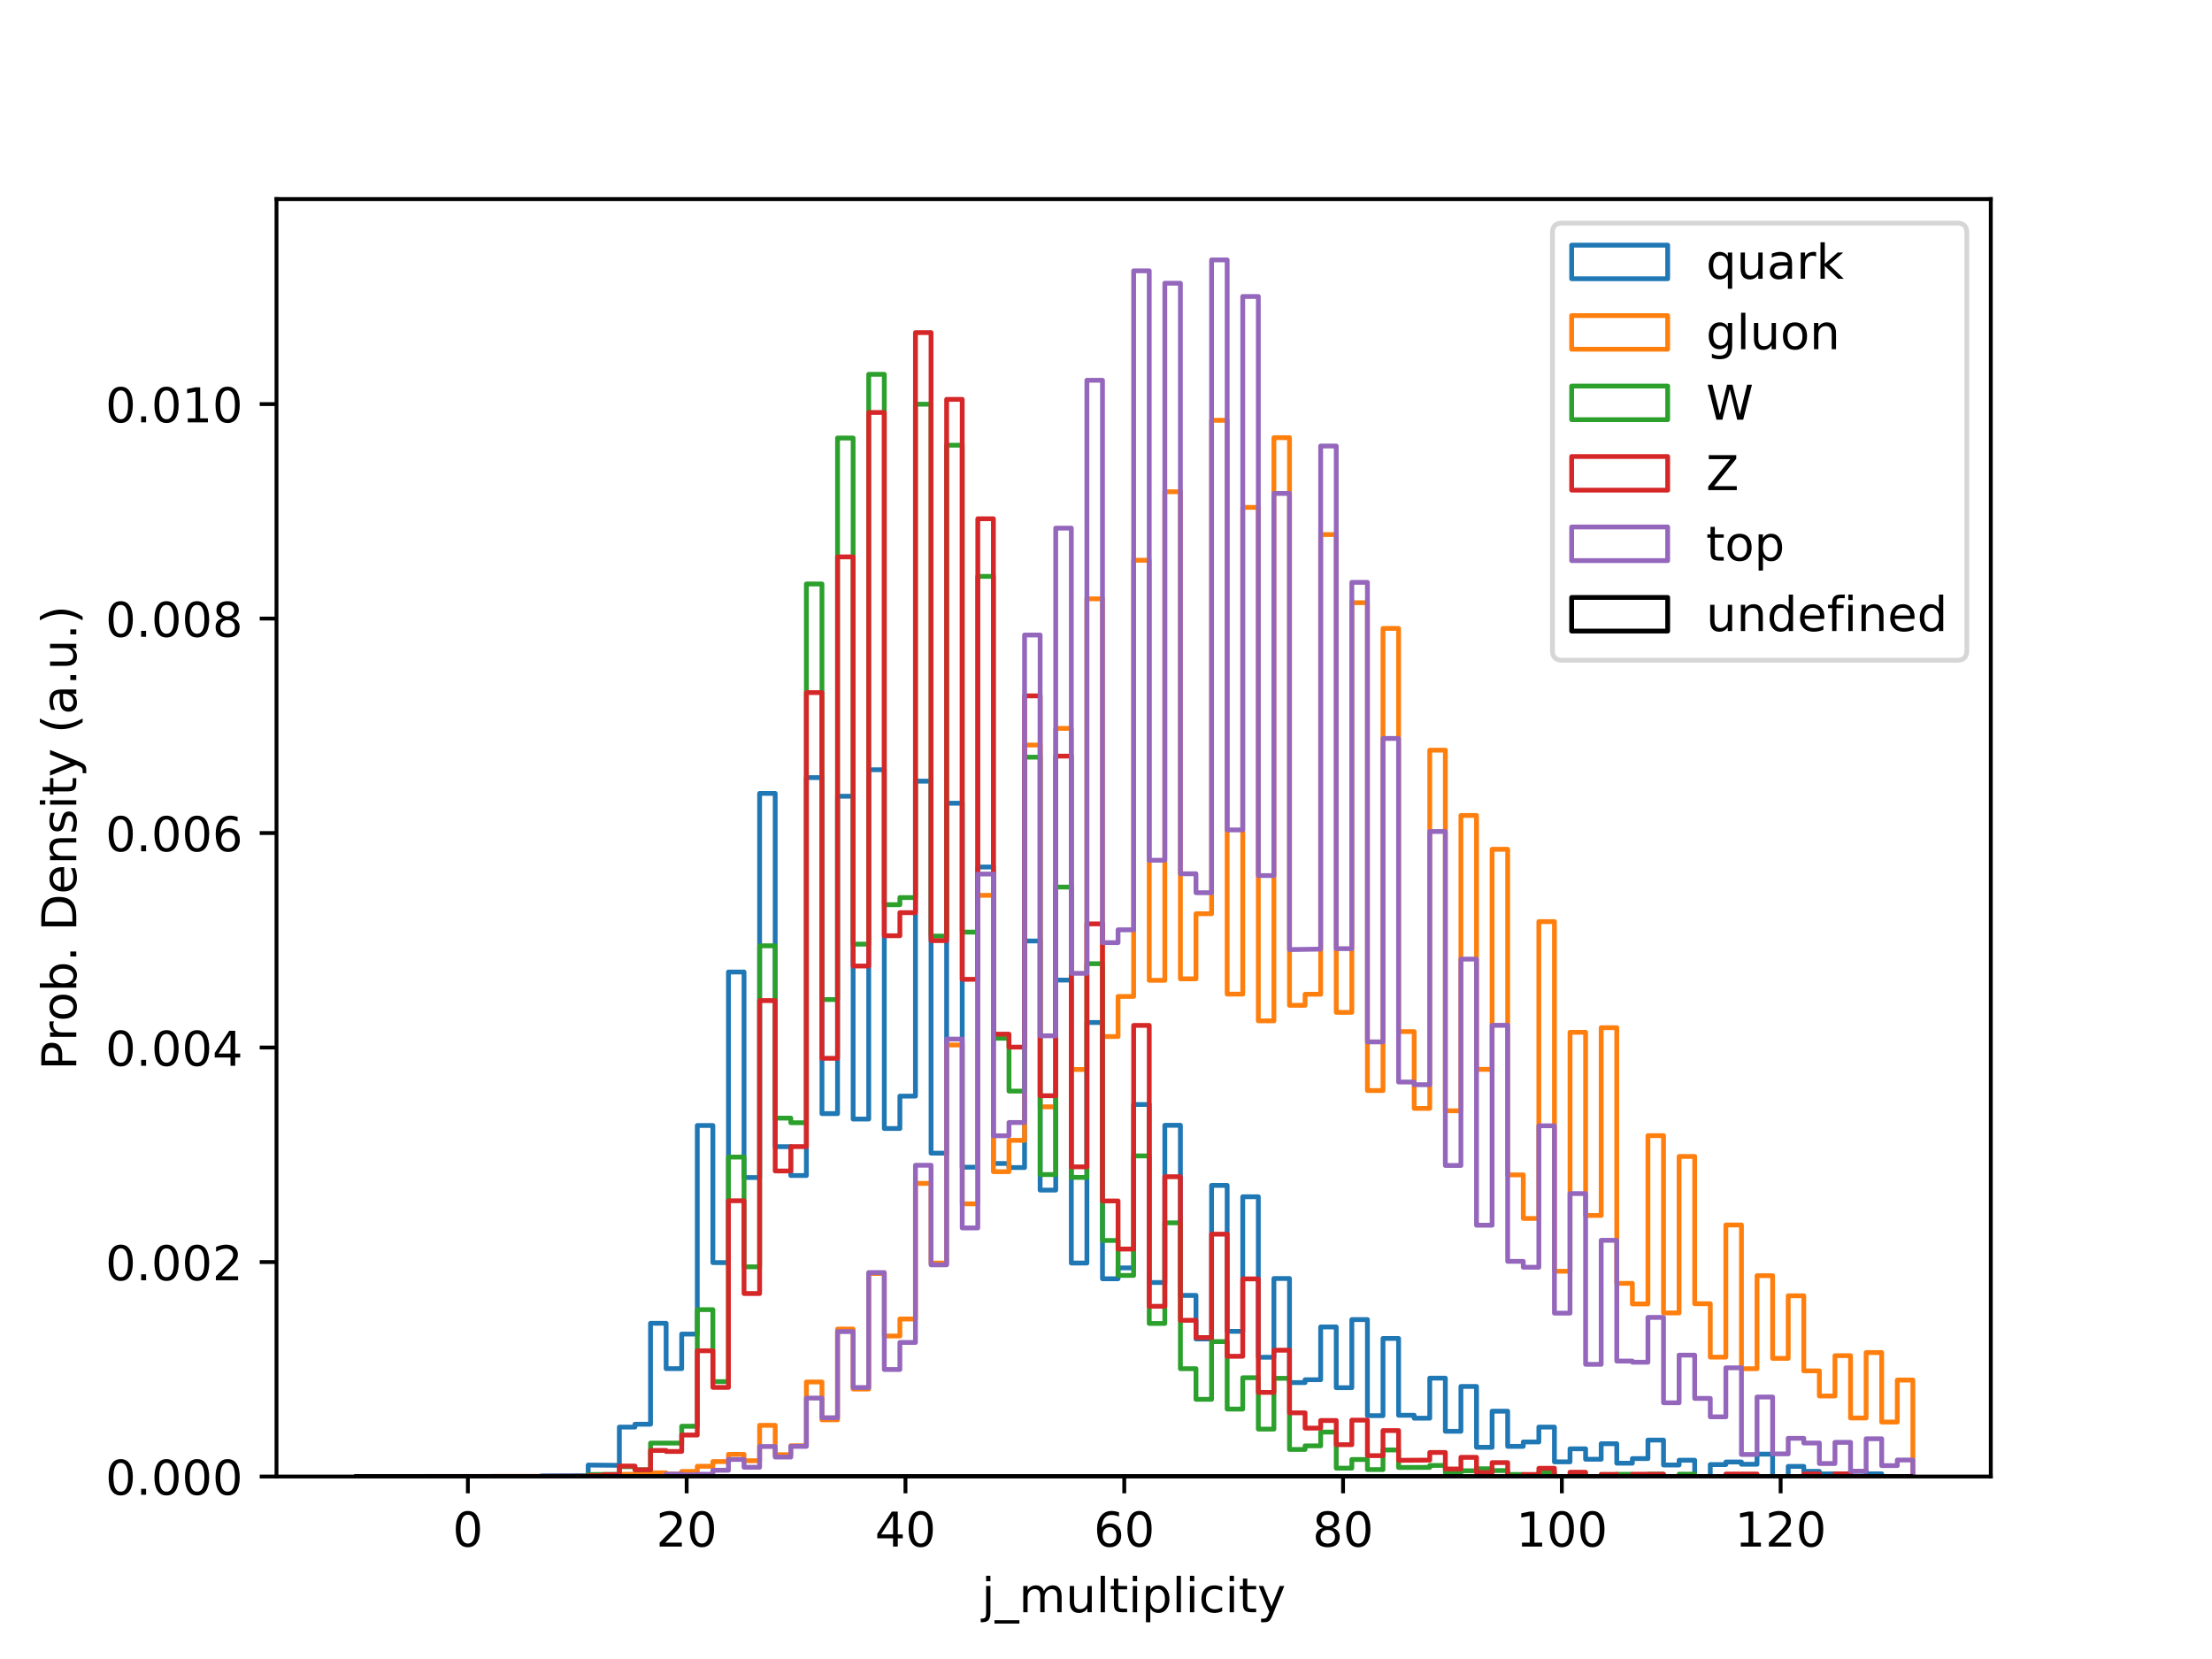 <?xml version="1.0" encoding="utf-8" standalone="no"?>
<!DOCTYPE svg PUBLIC "-//W3C//DTD SVG 1.1//EN"
  "http://www.w3.org/Graphics/SVG/1.1/DTD/svg11.dtd">
<!-- Created with matplotlib (https://matplotlib.org/) -->
<svg height="345.6pt" version="1.1" viewBox="0 0 460.8 345.6" width="460.8pt" xmlns="http://www.w3.org/2000/svg" xmlns:xlink="http://www.w3.org/1999/xlink">
 <defs>
  <style type="text/css">
*{stroke-linecap:butt;stroke-linejoin:round;}
  </style>
 </defs>
 <g id="figure_1">
  <g id="patch_1">
   <path d="M 0 345.6 
L 460.8 345.6 
L 460.8 0 
L 0 0 
z
" style="fill:#ffffff;"/>
  </g>
  <g id="axes_1">
   <g id="patch_2">
    <path d="M 57.6 307.584 
L 414.72 307.584 
L 414.72 41.472 
L 57.6 41.472 
z
" style="fill:#ffffff;"/>
   </g>
   <g id="patch_3">
    <path clip-path="url(#pca53d7be3b)" d="M 73.833 307.584 
L 112.791 307.584 
L 112.791 307.453 
L 122.531 307.409 
L 122.531 305.197 
L 129.024 305.258 
L 129.024 297.286 
L 132.271 297.286 
L 132.271 296.693 
L 135.517 296.693 
L 135.517 275.665 
L 138.764 275.665 
L 138.764 285.116 
L 142.01 285.116 
L 142.01 277.912 
L 145.257 277.912 
L 145.257 234.461 
L 148.503 234.461 
L 148.503 263.024 
L 151.75 263.024 
L 151.75 202.485 
L 154.996 202.485 
L 154.996 245.3 
L 158.243 245.3 
L 158.243 165.282 
L 161.489 165.282 
L 161.489 238.872 
L 164.736 238.872 
L 164.736 244.881 
L 167.983 244.881 
L 167.983 161.988 
L 171.229 161.988 
L 171.229 231.987 
L 174.476 231.987 
L 174.476 165.867 
L 177.722 165.867 
L 177.722 233.125 
L 180.969 233.125 
L 180.969 160.356 
L 184.215 160.356 
L 184.215 235.089 
L 187.462 235.089 
L 187.462 228.343 
L 190.708 228.343 
L 190.708 162.729 
L 193.955 162.729 
L 193.955 240.225 
L 197.201 240.225 
L 197.201 167.324 
L 200.448 167.324 
L 200.448 243.153 
L 203.695 243.153 
L 203.695 180.611 
L 206.941 180.611 
L 206.941 242.372 
L 210.188 242.372 
L 210.188 243.223 
L 213.434 243.223 
L 213.434 196.027 
L 216.681 196.027 
L 216.681 247.918 
L 219.927 247.918 
L 219.927 204.169 
L 223.174 204.169 
L 223.174 263.111 
L 226.42 263.111 
L 226.42 213.01 
L 229.667 213.01 
L 229.667 266.393 
L 232.913 266.393 
L 232.913 264.124 
L 236.16 264.124 
L 236.16 230.088 
L 239.407 230.088 
L 239.407 267.174 
L 242.653 267.174 
L 242.653 234.417 
L 245.9 234.417 
L 245.9 269.857 
L 249.146 269.857 
L 249.146 278.933 
L 252.393 278.933 
L 252.393 246.94 
L 255.639 246.94 
L 255.639 277.345 
L 258.886 277.345 
L 258.886 249.305 
L 262.132 249.305 
L 262.132 282.738 
L 265.379 282.738 
L 265.379 266.336 
L 268.625 266.336 
L 268.625 288.018 
L 271.872 288.018 
L 271.872 287.425 
L 275.119 287.425 
L 275.119 276.429 
L 278.365 276.429 
L 278.365 289.083 
L 281.612 289.083 
L 281.612 274.897 
L 284.858 274.897 
L 284.858 294.908 
L 288.105 294.908 
L 288.105 278.82 
L 291.351 278.82 
L 291.351 294.825 
L 294.598 294.825 
L 294.598 295.436 
L 297.844 295.436 
L 297.844 287.093 
L 301.091 287.093 
L 301.091 298.159 
L 304.337 298.159 
L 304.337 288.821 
L 307.584 288.821 
L 307.584 301.497 
L 310.831 301.497 
L 310.831 293.979 
L 314.077 293.979 
L 314.077 301.301 
L 317.324 301.301 
L 317.324 300.389 
L 320.57 300.389 
L 320.57 297.286 
L 323.817 297.286 
L 323.817 304.53 
L 327.063 304.53 
L 327.063 301.815 
L 330.31 301.815 
L 330.31 303.988 
L 333.556 303.988 
L 333.556 300.751 
L 336.803 300.751 
L 336.803 304.809 
L 340.049 304.809 
L 340.049 303.849 
L 343.296 303.849 
L 343.296 299.996 
L 346.543 299.996 
L 346.543 305.184 
L 349.789 305.184 
L 349.789 304.189 
L 353.036 304.189 
L 353.036 307.584 
L 356.282 307.584 
L 356.282 305.097 
L 359.529 305.097 
L 359.529 304.56 
L 362.775 304.56 
L 362.775 305.031 
L 366.022 305.031 
L 366.022 302.924 
L 369.268 302.924 
L 369.268 307.584 
L 372.515 307.584 
L 372.515 305.472 
L 375.761 305.472 
L 375.761 306.511 
L 379.008 306.511 
L 379.008 307.043 
L 385.501 307.039 
L 385.501 306.476 
L 388.748 306.476 
L 388.748 307.021 
L 391.994 307.021 
L 391.994 307.584 
L 398.487 307.584 
L 398.487 307.584 
" style="fill:none;stroke:#1f77b4;stroke-linejoin:miter;"/>
   </g>
   <g id="patch_4">
    <path clip-path="url(#pca53d7be3b)" d="M 73.833 307.584 
L 122.531 307.584 
L 122.531 307.431 
L 125.777 307.431 
L 125.777 307.584 
L 129.024 307.584 
L 129.024 307.135 
L 135.517 307.095 
L 135.517 306.82 
L 138.764 306.82 
L 138.764 307.087 
L 142.01 307.087 
L 142.01 306.537 
L 145.257 306.537 
L 145.257 305.455 
L 148.503 305.455 
L 148.503 304.473 
L 151.75 304.473 
L 151.75 302.967 
L 154.996 302.967 
L 154.996 304.294 
L 158.243 304.294 
L 158.243 296.924 
L 161.489 296.924 
L 161.489 303.029 
L 164.736 303.029 
L 164.736 301.17 
L 167.983 301.17 
L 167.983 287.892 
L 171.229 287.892 
L 171.229 295.776 
L 174.476 295.776 
L 174.476 276.874 
L 177.722 276.874 
L 177.722 289.362 
L 180.969 289.362 
L 180.969 265.289 
L 184.215 265.289 
L 184.215 278.314 
L 187.462 278.314 
L 187.462 274.771 
L 190.708 274.771 
L 190.708 246.521 
L 193.955 246.521 
L 193.955 263.116 
L 197.201 263.116 
L 197.201 217.692 
L 200.448 217.692 
L 200.448 250.78 
L 203.695 250.78 
L 203.695 186.515 
L 206.941 186.515 
L 206.941 244.082 
L 210.188 244.082 
L 210.188 237.55 
L 213.434 237.55 
L 213.434 155.202 
L 216.681 155.202 
L 216.681 230.573 
L 219.927 230.573 
L 219.927 151.742 
L 223.174 151.742 
L 223.174 222.793 
L 226.42 222.793 
L 226.42 124.741 
L 229.667 124.741 
L 229.667 215.933 
L 232.913 215.933 
L 232.913 207.573 
L 236.16 207.573 
L 236.16 116.712 
L 239.407 116.712 
L 239.407 204.222 
L 242.653 204.222 
L 242.653 102.435 
L 245.9 102.435 
L 245.9 203.908 
L 249.146 203.908 
L 249.146 190.35 
L 252.393 190.35 
L 252.393 87.551 
L 255.639 87.551 
L 255.639 207.093 
L 258.886 207.093 
L 258.886 105.699 
L 262.132 105.699 
L 262.132 212.661 
L 265.379 212.661 
L 265.379 91.177 
L 268.625 91.177 
L 268.625 209.423 
L 271.872 209.423 
L 271.872 207.123 
L 275.119 207.123 
L 275.119 111.362 
L 278.365 111.362 
L 278.365 210.889 
L 281.612 210.889 
L 281.612 125.552 
L 284.858 125.552 
L 284.858 227.182 
L 288.105 227.182 
L 288.105 130.911 
L 291.351 130.911 
L 291.351 214.895 
L 294.598 214.895 
L 294.598 230.9 
L 297.844 230.9 
L 297.844 156.271 
L 301.091 156.271 
L 301.091 231.398 
L 304.337 231.398 
L 304.337 169.872 
L 307.584 169.872 
L 307.584 222.771 
L 310.831 222.771 
L 310.831 176.924 
L 314.077 176.924 
L 314.077 244.75 
L 317.324 244.75 
L 317.324 253.83 
L 320.57 253.83 
L 320.57 191.987 
L 323.817 191.987 
L 323.817 264.822 
L 327.063 264.822 
L 327.063 215.043 
L 330.31 215.043 
L 330.31 253.202 
L 333.556 253.202 
L 333.556 214.088 
L 336.803 214.088 
L 336.803 267.344 
L 340.049 267.344 
L 340.049 271.633 
L 343.296 271.633 
L 343.296 236.573 
L 346.543 236.573 
L 346.543 273.505 
L 349.789 273.505 
L 349.789 240.91 
L 353.036 240.91 
L 353.036 271.59 
L 356.282 271.59 
L 356.282 282.712 
L 359.529 282.712 
L 359.529 255.183 
L 362.775 255.183 
L 362.775 285.121 
L 366.022 285.121 
L 366.022 265.743 
L 369.268 265.743 
L 369.268 282.974 
L 372.515 282.974 
L 372.515 269.936 
L 375.761 269.936 
L 375.761 285.579 
L 379.008 285.579 
L 379.008 290.811 
L 382.255 290.811 
L 382.255 282.407 
L 385.501 282.407 
L 385.501 295.392 
L 388.748 295.392 
L 388.748 281.765 
L 391.994 281.765 
L 391.994 296.239 
L 395.241 296.239 
L 395.241 287.49 
L 398.487 287.49 
L 398.487 307.584 
L 398.487 307.584 
" style="fill:none;stroke:#ff7f0e;stroke-linejoin:miter;"/>
   </g>
   <g id="patch_5">
    <path clip-path="url(#pca53d7be3b)" d="M 73.833 307.584 
L 122.531 307.584 
L 122.531 307.174 
L 129.024 307.13 
L 129.024 305.533 
L 132.271 305.533 
L 132.271 306.188 
L 135.517 306.188 
L 135.517 300.624 
L 142.01 300.62 
L 142.01 297.112 
L 145.257 297.112 
L 145.257 272.824 
L 148.503 272.824 
L 148.503 287.813 
L 151.75 287.813 
L 151.75 241.041 
L 154.996 241.041 
L 154.996 263.906 
L 158.243 263.906 
L 158.243 197.026 
L 161.489 197.026 
L 161.489 232.925 
L 164.736 232.925 
L 164.736 233.885 
L 167.983 233.885 
L 167.983 121.651 
L 171.229 121.651 
L 171.229 208.227 
L 174.476 208.227 
L 174.476 91.251 
L 177.722 91.251 
L 177.722 196.682 
L 180.969 196.682 
L 180.969 77.977 
L 184.215 77.977 
L 184.215 188.461 
L 187.462 188.461 
L 187.462 186.977 
L 190.708 186.977 
L 190.708 84.204 
L 193.955 84.204 
L 193.955 195.006 
L 197.201 195.006 
L 197.201 92.743 
L 200.448 92.743 
L 200.448 194.177 
L 203.695 194.177 
L 203.695 120.076 
L 206.941 120.076 
L 206.941 216.287 
L 210.188 216.287 
L 210.188 227.296 
L 213.434 227.296 
L 213.434 157.738 
L 216.681 157.738 
L 216.681 244.68 
L 219.927 244.68 
L 219.927 184.791 
L 223.174 184.791 
L 223.174 245.273 
L 226.42 245.273 
L 226.42 200.753 
L 229.667 200.753 
L 229.667 258.412 
L 232.913 258.412 
L 232.913 265.695 
L 236.16 265.695 
L 236.16 240.796 
L 239.407 240.796 
L 239.407 275.696 
L 242.653 275.696 
L 242.653 254.738 
L 245.9 254.738 
L 245.9 285.121 
L 249.146 285.121 
L 249.146 291.505 
L 252.393 291.505 
L 252.393 279.479 
L 255.639 279.479 
L 255.639 293.534 
L 258.886 293.534 
L 258.886 287.001 
L 262.132 287.001 
L 262.132 297.709 
L 265.379 297.709 
L 265.379 287.124 
L 268.625 287.124 
L 268.625 301.946 
L 271.872 301.946 
L 271.872 301.2 
L 275.119 301.2 
L 275.119 298.329 
L 278.365 298.329 
L 278.365 305.839 
L 281.612 305.839 
L 281.612 304.041 
L 284.858 304.041 
L 284.858 306.135 
L 288.105 306.135 
L 288.105 302.051 
L 291.351 302.051 
L 291.351 305.708 
L 297.844 305.686 
L 297.844 305.28 
L 301.091 305.28 
L 301.091 306.799 
L 304.337 306.799 
L 304.337 306.384 
L 307.584 306.384 
L 307.584 305.961 
L 310.831 305.961 
L 310.831 306.349 
L 314.077 306.349 
L 314.077 307.165 
L 317.324 307.165 
L 317.324 307.584 
L 320.57 307.584 
L 320.57 306.729 
L 323.817 306.729 
L 323.817 307.584 
L 327.063 307.584 
L 327.063 307.143 
L 330.31 307.143 
L 330.31 307.584 
L 336.803 307.584 
L 336.803 307.121 
L 340.049 307.121 
L 340.049 307.584 
L 343.296 307.584 
L 343.296 307.108 
L 346.543 307.108 
L 346.543 307.584 
L 349.789 307.584 
L 349.789 307.095 
L 353.036 307.095 
L 353.036 307.584 
L 398.487 307.584 
L 398.487 307.584 
" style="fill:none;stroke:#2ca02c;stroke-linejoin:miter;"/>
   </g>
   <g id="patch_6">
    <path clip-path="url(#pca53d7be3b)" d="M 73.833 307.584 
L 122.531 307.54 
L 122.531 307.379 
L 125.777 307.379 
L 125.777 307.187 
L 129.024 307.187 
L 129.024 305.407 
L 132.271 305.407 
L 132.271 306.188 
L 135.517 306.188 
L 135.517 302.156 
L 138.764 302.156 
L 138.764 302.361 
L 142.01 302.361 
L 142.01 298.944 
L 145.257 298.944 
L 145.257 281.39 
L 148.503 281.39 
L 148.503 289.017 
L 151.75 289.017 
L 151.75 250.143 
L 154.996 250.143 
L 154.996 269.465 
L 158.243 269.465 
L 158.243 208.441 
L 161.489 208.441 
L 161.489 243.934 
L 164.736 243.934 
L 164.736 238.859 
L 167.983 238.859 
L 167.983 144.281 
L 171.229 144.281 
L 171.229 220.467 
L 174.476 220.467 
L 174.476 116.009 
L 177.722 116.009 
L 177.722 201.237 
L 180.969 201.237 
L 180.969 85.928 
L 184.215 85.928 
L 184.215 194.927 
L 187.462 194.927 
L 187.462 190.119 
L 190.708 190.119 
L 190.708 69.285 
L 193.955 69.285 
L 193.955 195.944 
L 197.201 195.944 
L 197.201 83.196 
L 200.448 83.196 
L 200.448 204.012 
L 203.695 204.012 
L 203.695 108.068 
L 206.941 108.068 
L 206.941 215.432 
L 210.188 215.432 
L 210.188 218.133 
L 213.434 218.133 
L 213.434 144.961 
L 216.681 144.961 
L 216.681 228.26 
L 219.927 228.26 
L 219.927 157.515 
L 223.174 157.515 
L 223.174 243.074 
L 226.42 243.074 
L 226.42 192.458 
L 229.667 192.458 
L 229.667 250.174 
L 232.913 250.174 
L 232.913 260.197 
L 236.16 260.197 
L 236.16 213.612 
L 239.407 213.612 
L 239.407 272.122 
L 242.653 272.122 
L 242.653 245.134 
L 245.9 245.134 
L 245.9 275.041 
L 249.146 275.041 
L 249.146 278.641 
L 252.393 278.641 
L 252.393 257.094 
L 255.639 257.094 
L 255.639 282.538 
L 258.886 282.538 
L 258.886 266.415 
L 262.132 266.415 
L 262.132 290.065 
L 265.379 290.065 
L 265.379 281.272 
L 268.625 281.272 
L 268.625 294.319 
L 271.872 294.319 
L 271.872 297.504 
L 275.119 297.504 
L 275.119 295.92 
L 278.365 295.92 
L 278.365 300.952 
L 281.612 300.952 
L 281.612 295.842 
L 284.858 295.842 
L 284.858 303.238 
L 288.105 303.238 
L 288.105 298.011 
L 291.351 298.011 
L 291.351 304.207 
L 297.844 304.167 
L 297.844 302.575 
L 301.091 302.575 
L 301.091 306.013 
L 304.337 306.013 
L 304.337 303.587 
L 307.584 303.587 
L 307.584 306.772 
L 310.831 306.772 
L 310.831 304.687 
L 314.077 304.687 
L 314.077 307.584 
L 317.324 307.584 
L 317.324 307.161 
L 320.57 307.161 
L 320.57 305.874 
L 323.817 305.874 
L 323.817 307.584 
L 327.063 307.584 
L 327.063 306.698 
L 330.31 306.698 
L 330.31 307.584 
L 333.556 307.584 
L 333.556 307.13 
L 336.803 307.13 
L 336.803 307.584 
L 340.049 307.584 
L 340.049 307.117 
L 346.543 307.108 
L 346.543 307.584 
L 359.529 307.584 
L 359.529 307.078 
L 366.022 307.073 
L 366.022 307.584 
L 375.761 307.584 
L 375.761 307.047 
L 379.008 307.047 
L 379.008 307.584 
L 382.255 307.584 
L 382.255 307.034 
L 385.501 307.034 
L 385.501 307.584 
L 398.487 307.584 
L 398.487 307.584 
" style="fill:none;stroke:#d62728;stroke-linejoin:miter;"/>
   </g>
   <g id="patch_7">
    <path clip-path="url(#pca53d7be3b)" d="M 73.833 307.584 
L 138.764 307.584 
L 138.764 307.087 
L 142.01 307.087 
L 142.01 307.235 
L 145.257 307.235 
L 145.257 307.108 
L 148.503 307.108 
L 148.503 306.279 
L 151.75 306.279 
L 151.75 304.036 
L 154.996 304.036 
L 154.996 305.655 
L 158.243 305.655 
L 158.243 301.331 
L 161.489 301.331 
L 161.489 303.535 
L 164.736 303.535 
L 164.736 301.301 
L 167.983 301.301 
L 167.983 291.247 
L 171.229 291.247 
L 171.229 295.344 
L 174.476 295.344 
L 174.476 277.397 
L 177.722 277.397 
L 177.722 289.048 
L 180.969 289.048 
L 180.969 265.092 
L 184.215 265.092 
L 184.215 285.291 
L 187.462 285.291 
L 187.462 279.658 
L 190.708 279.658 
L 190.708 242.743 
L 193.955 242.743 
L 193.955 263.491 
L 197.201 263.491 
L 197.201 216.461 
L 200.448 216.461 
L 200.448 255.798 
L 203.695 255.798 
L 203.695 182.081 
L 206.941 182.081 
L 206.941 236.599 
L 210.188 236.599 
L 210.188 233.841 
L 213.434 233.841 
L 213.434 132.29 
L 216.681 132.29 
L 216.681 215.772 
L 219.927 215.772 
L 219.927 110.018 
L 223.174 110.018 
L 223.174 202.756 
L 226.42 202.756 
L 226.42 79.212 
L 229.667 79.212 
L 229.667 196.367 
L 232.913 196.367 
L 232.913 193.697 
L 236.16 193.697 
L 236.16 56.417 
L 239.407 56.417 
L 239.407 179.206 
L 242.653 179.206 
L 242.653 59.005 
L 245.9 59.005 
L 245.9 182.02 
L 249.146 182.02 
L 249.146 185.965 
L 252.393 185.965 
L 252.393 54.144 
L 255.639 54.144 
L 255.639 172.883 
L 258.886 172.883 
L 258.886 61.763 
L 262.132 61.763 
L 262.132 182.4 
L 265.379 182.4 
L 265.379 102.797 
L 268.625 102.797 
L 268.625 197.816 
L 275.119 197.716 
L 275.119 92.918 
L 278.365 92.918 
L 278.365 197.624 
L 281.612 197.624 
L 281.612 121.311 
L 284.858 121.311 
L 284.858 217.042 
L 288.105 217.042 
L 288.105 153.832 
L 291.351 153.832 
L 291.351 225.402 
L 294.598 225.402 
L 294.598 225.965 
L 297.844 225.965 
L 297.844 173.215 
L 301.091 173.215 
L 301.091 242.786 
L 304.337 242.786 
L 304.337 199.797 
L 307.584 199.797 
L 307.584 255.235 
L 310.831 255.235 
L 310.831 213.59 
L 314.077 213.59 
L 314.077 262.762 
L 317.324 262.762 
L 317.324 263.988 
L 320.57 263.988 
L 320.57 234.526 
L 323.817 234.526 
L 323.817 273.549 
L 327.063 273.549 
L 327.063 248.638 
L 330.31 248.638 
L 330.31 284.213 
L 333.556 284.213 
L 333.556 258.381 
L 336.803 258.381 
L 336.803 283.532 
L 340.049 283.532 
L 340.049 283.772 
L 343.296 283.772 
L 343.296 274.439 
L 346.543 274.439 
L 346.543 292.225 
L 349.789 292.225 
L 349.789 282.302 
L 353.036 282.302 
L 353.036 291.313 
L 356.282 291.313 
L 356.282 295.148 
L 359.529 295.148 
L 359.529 284.938 
L 362.775 284.938 
L 362.775 302.989 
L 366.022 302.989 
L 366.022 291.025 
L 369.268 291.025 
L 369.268 302.871 
L 372.515 302.871 
L 372.515 299.621 
L 375.761 299.621 
L 375.761 300.607 
L 379.008 300.607 
L 379.008 304.879 
L 382.255 304.879 
L 382.255 300.467 
L 385.501 300.467 
L 385.501 306.476 
L 388.748 306.476 
L 388.748 299.721 
L 391.994 299.721 
L 391.994 305.315 
L 395.241 305.315 
L 395.241 304.15 
L 398.487 304.15 
L 398.487 307.584 
L 398.487 307.584 
" style="fill:none;stroke:#9467bd;stroke-linejoin:miter;"/>
   </g>
   <g id="patch_8">
    <path clip-path="url(#pca53d7be3b)" d="M 73.833 307.584 
L 398.487 307.584 
L 398.487 307.584 
" style="fill:none;stroke:#000000;stroke-linejoin:miter;"/>
   </g>
   <g id="matplotlib.axis_1">
    <g id="xtick_1">
     <g id="line2d_1">
      <defs>
       <path d="M 0 0 
L 0 3.5 
" id="m4c60f76325" style="stroke:#000000;stroke-width:0.8;"/>
      </defs>
      <g>
       <use style="stroke:#000000;stroke-width:0.8;" x="97.468" xlink:href="#m4c60f76325" y="307.584"/>
      </g>
     </g>
     <g id="text_1">
      <!-- 0 -->
      <defs>
       <path d="M 31.781 66.406 
Q 24.172 66.406 20.328 58.906 
Q 16.5 51.422 16.5 36.375 
Q 16.5 21.391 20.328 13.891 
Q 24.172 6.391 31.781 6.391 
Q 39.453 6.391 43.281 13.891 
Q 47.125 21.391 47.125 36.375 
Q 47.125 51.422 43.281 58.906 
Q 39.453 66.406 31.781 66.406 
z
M 31.781 74.219 
Q 44.047 74.219 50.516 64.516 
Q 56.984 54.828 56.984 36.375 
Q 56.984 17.969 50.516 8.266 
Q 44.047 -1.422 31.781 -1.422 
Q 19.531 -1.422 13.062 8.266 
Q 6.594 17.969 6.594 36.375 
Q 6.594 54.828 13.062 64.516 
Q 19.531 74.219 31.781 74.219 
z
" id="DejaVuSans-48"/>
      </defs>
      <g transform="translate(94.287 322.182)scale(0.1 -0.1)">
       <use xlink:href="#DejaVuSans-48"/>
      </g>
     </g>
    </g>
    <g id="xtick_2">
     <g id="line2d_2">
      <g>
       <use style="stroke:#000000;stroke-width:0.8;" x="143.047" xlink:href="#m4c60f76325" y="307.584"/>
      </g>
     </g>
     <g id="text_2">
      <!-- 20 -->
      <defs>
       <path d="M 19.188 8.297 
L 53.609 8.297 
L 53.609 0 
L 7.328 0 
L 7.328 8.297 
Q 12.938 14.109 22.625 23.891 
Q 32.328 33.688 34.812 36.531 
Q 39.547 41.844 41.422 45.531 
Q 43.312 49.219 43.312 52.781 
Q 43.312 58.594 39.234 62.25 
Q 35.156 65.922 28.609 65.922 
Q 23.969 65.922 18.812 64.312 
Q 13.672 62.703 7.812 59.422 
L 7.812 69.391 
Q 13.766 71.781 18.938 73 
Q 24.125 74.219 28.422 74.219 
Q 39.75 74.219 46.484 68.547 
Q 53.219 62.891 53.219 53.422 
Q 53.219 48.922 51.531 44.891 
Q 49.859 40.875 45.406 35.406 
Q 44.188 33.984 37.641 27.219 
Q 31.109 20.453 19.188 8.297 
z
" id="DejaVuSans-50"/>
      </defs>
      <g transform="translate(136.684 322.182)scale(0.1 -0.1)">
       <use xlink:href="#DejaVuSans-50"/>
       <use x="63.623" xlink:href="#DejaVuSans-48"/>
      </g>
     </g>
    </g>
    <g id="xtick_3">
     <g id="line2d_3">
      <g>
       <use style="stroke:#000000;stroke-width:0.8;" x="188.625" xlink:href="#m4c60f76325" y="307.584"/>
      </g>
     </g>
     <g id="text_3">
      <!-- 40 -->
      <defs>
       <path d="M 37.797 64.312 
L 12.891 25.391 
L 37.797 25.391 
z
M 35.203 72.906 
L 47.609 72.906 
L 47.609 25.391 
L 58.016 25.391 
L 58.016 17.188 
L 47.609 17.188 
L 47.609 0 
L 37.797 0 
L 37.797 17.188 
L 4.891 17.188 
L 4.891 26.703 
z
" id="DejaVuSans-52"/>
      </defs>
      <g transform="translate(182.263 322.182)scale(0.1 -0.1)">
       <use xlink:href="#DejaVuSans-52"/>
       <use x="63.623" xlink:href="#DejaVuSans-48"/>
      </g>
     </g>
    </g>
    <g id="xtick_4">
     <g id="line2d_4">
      <g>
       <use style="stroke:#000000;stroke-width:0.8;" x="234.204" xlink:href="#m4c60f76325" y="307.584"/>
      </g>
     </g>
     <g id="text_4">
      <!-- 60 -->
      <defs>
       <path d="M 33.016 40.375 
Q 26.375 40.375 22.484 35.828 
Q 18.609 31.297 18.609 23.391 
Q 18.609 15.531 22.484 10.953 
Q 26.375 6.391 33.016 6.391 
Q 39.656 6.391 43.531 10.953 
Q 47.406 15.531 47.406 23.391 
Q 47.406 31.297 43.531 35.828 
Q 39.656 40.375 33.016 40.375 
z
M 52.594 71.297 
L 52.594 62.312 
Q 48.875 64.062 45.094 64.984 
Q 41.312 65.922 37.594 65.922 
Q 27.828 65.922 22.672 59.328 
Q 17.531 52.734 16.797 39.406 
Q 19.672 43.656 24.016 45.922 
Q 28.375 48.188 33.594 48.188 
Q 44.578 48.188 50.953 41.516 
Q 57.328 34.859 57.328 23.391 
Q 57.328 12.156 50.688 5.359 
Q 44.047 -1.422 33.016 -1.422 
Q 20.359 -1.422 13.672 8.266 
Q 6.984 17.969 6.984 36.375 
Q 6.984 53.656 15.188 63.938 
Q 23.391 74.219 37.203 74.219 
Q 40.922 74.219 44.703 73.484 
Q 48.484 72.75 52.594 71.297 
z
" id="DejaVuSans-54"/>
      </defs>
      <g transform="translate(227.841 322.182)scale(0.1 -0.1)">
       <use xlink:href="#DejaVuSans-54"/>
       <use x="63.623" xlink:href="#DejaVuSans-48"/>
      </g>
     </g>
    </g>
    <g id="xtick_5">
     <g id="line2d_5">
      <g>
       <use style="stroke:#000000;stroke-width:0.8;" x="279.783" xlink:href="#m4c60f76325" y="307.584"/>
      </g>
     </g>
     <g id="text_5">
      <!-- 80 -->
      <defs>
       <path d="M 31.781 34.625 
Q 24.75 34.625 20.719 30.859 
Q 16.703 27.094 16.703 20.516 
Q 16.703 13.922 20.719 10.156 
Q 24.75 6.391 31.781 6.391 
Q 38.812 6.391 42.859 10.172 
Q 46.922 13.969 46.922 20.516 
Q 46.922 27.094 42.891 30.859 
Q 38.875 34.625 31.781 34.625 
z
M 21.922 38.812 
Q 15.578 40.375 12.031 44.719 
Q 8.5 49.078 8.5 55.328 
Q 8.5 64.062 14.719 69.141 
Q 20.953 74.219 31.781 74.219 
Q 42.672 74.219 48.875 69.141 
Q 55.078 64.062 55.078 55.328 
Q 55.078 49.078 51.531 44.719 
Q 48 40.375 41.703 38.812 
Q 48.828 37.156 52.797 32.312 
Q 56.781 27.484 56.781 20.516 
Q 56.781 9.906 50.312 4.234 
Q 43.844 -1.422 31.781 -1.422 
Q 19.734 -1.422 13.25 4.234 
Q 6.781 9.906 6.781 20.516 
Q 6.781 27.484 10.781 32.312 
Q 14.797 37.156 21.922 38.812 
z
M 18.312 54.391 
Q 18.312 48.734 21.844 45.562 
Q 25.391 42.391 31.781 42.391 
Q 38.141 42.391 41.719 45.562 
Q 45.312 48.734 45.312 54.391 
Q 45.312 60.062 41.719 63.234 
Q 38.141 66.406 31.781 66.406 
Q 25.391 66.406 21.844 63.234 
Q 18.312 60.062 18.312 54.391 
z
" id="DejaVuSans-56"/>
      </defs>
      <g transform="translate(273.42 322.182)scale(0.1 -0.1)">
       <use xlink:href="#DejaVuSans-56"/>
       <use x="63.623" xlink:href="#DejaVuSans-48"/>
      </g>
     </g>
    </g>
    <g id="xtick_6">
     <g id="line2d_6">
      <g>
       <use style="stroke:#000000;stroke-width:0.8;" x="325.361" xlink:href="#m4c60f76325" y="307.584"/>
      </g>
     </g>
     <g id="text_6">
      <!-- 100 -->
      <defs>
       <path d="M 12.406 8.297 
L 28.516 8.297 
L 28.516 63.922 
L 10.984 60.406 
L 10.984 69.391 
L 28.422 72.906 
L 38.281 72.906 
L 38.281 8.297 
L 54.391 8.297 
L 54.391 0 
L 12.406 0 
z
" id="DejaVuSans-49"/>
      </defs>
      <g transform="translate(315.818 322.182)scale(0.1 -0.1)">
       <use xlink:href="#DejaVuSans-49"/>
       <use x="63.623" xlink:href="#DejaVuSans-48"/>
       <use x="127.246" xlink:href="#DejaVuSans-48"/>
      </g>
     </g>
    </g>
    <g id="xtick_7">
     <g id="line2d_7">
      <g>
       <use style="stroke:#000000;stroke-width:0.8;" x="370.94" xlink:href="#m4c60f76325" y="307.584"/>
      </g>
     </g>
     <g id="text_7">
      <!-- 120 -->
      <g transform="translate(361.396 322.182)scale(0.1 -0.1)">
       <use xlink:href="#DejaVuSans-49"/>
       <use x="63.623" xlink:href="#DejaVuSans-50"/>
       <use x="127.246" xlink:href="#DejaVuSans-48"/>
      </g>
     </g>
    </g>
    <g id="text_8">
     <!-- j_multiplicity -->
     <defs>
      <path d="M 9.422 54.688 
L 18.406 54.688 
L 18.406 -0.984 
Q 18.406 -11.422 14.422 -16.109 
Q 10.453 -20.797 1.609 -20.797 
L -1.812 -20.797 
L -1.812 -13.188 
L 0.594 -13.188 
Q 5.719 -13.188 7.562 -10.812 
Q 9.422 -8.453 9.422 -0.984 
z
M 9.422 75.984 
L 18.406 75.984 
L 18.406 64.594 
L 9.422 64.594 
z
" id="DejaVuSans-106"/>
      <path d="M 50.984 -16.609 
L 50.984 -23.578 
L -0.984 -23.578 
L -0.984 -16.609 
z
" id="DejaVuSans-95"/>
      <path d="M 52 44.188 
Q 55.375 50.25 60.062 53.125 
Q 64.75 56 71.094 56 
Q 79.641 56 84.281 50.016 
Q 88.922 44.047 88.922 33.016 
L 88.922 0 
L 79.891 0 
L 79.891 32.719 
Q 79.891 40.578 77.094 44.375 
Q 74.312 48.188 68.609 48.188 
Q 61.625 48.188 57.562 43.547 
Q 53.516 38.922 53.516 30.906 
L 53.516 0 
L 44.484 0 
L 44.484 32.719 
Q 44.484 40.625 41.703 44.406 
Q 38.922 48.188 33.109 48.188 
Q 26.219 48.188 22.156 43.531 
Q 18.109 38.875 18.109 30.906 
L 18.109 0 
L 9.078 0 
L 9.078 54.688 
L 18.109 54.688 
L 18.109 46.188 
Q 21.188 51.219 25.484 53.609 
Q 29.781 56 35.688 56 
Q 41.656 56 45.828 52.969 
Q 50 49.953 52 44.188 
z
" id="DejaVuSans-109"/>
      <path d="M 8.5 21.578 
L 8.5 54.688 
L 17.484 54.688 
L 17.484 21.922 
Q 17.484 14.156 20.5 10.266 
Q 23.531 6.391 29.594 6.391 
Q 36.859 6.391 41.078 11.031 
Q 45.312 15.672 45.312 23.688 
L 45.312 54.688 
L 54.297 54.688 
L 54.297 0 
L 45.312 0 
L 45.312 8.406 
Q 42.047 3.422 37.719 1 
Q 33.406 -1.422 27.688 -1.422 
Q 18.266 -1.422 13.375 4.438 
Q 8.5 10.297 8.5 21.578 
z
M 31.109 56 
z
" id="DejaVuSans-117"/>
      <path d="M 9.422 75.984 
L 18.406 75.984 
L 18.406 0 
L 9.422 0 
z
" id="DejaVuSans-108"/>
      <path d="M 18.312 70.219 
L 18.312 54.688 
L 36.812 54.688 
L 36.812 47.703 
L 18.312 47.703 
L 18.312 18.016 
Q 18.312 11.328 20.141 9.422 
Q 21.969 7.516 27.594 7.516 
L 36.812 7.516 
L 36.812 0 
L 27.594 0 
Q 17.188 0 13.234 3.875 
Q 9.281 7.766 9.281 18.016 
L 9.281 47.703 
L 2.688 47.703 
L 2.688 54.688 
L 9.281 54.688 
L 9.281 70.219 
z
" id="DejaVuSans-116"/>
      <path d="M 9.422 54.688 
L 18.406 54.688 
L 18.406 0 
L 9.422 0 
z
M 9.422 75.984 
L 18.406 75.984 
L 18.406 64.594 
L 9.422 64.594 
z
" id="DejaVuSans-105"/>
      <path d="M 18.109 8.203 
L 18.109 -20.797 
L 9.078 -20.797 
L 9.078 54.688 
L 18.109 54.688 
L 18.109 46.391 
Q 20.953 51.266 25.266 53.625 
Q 29.594 56 35.594 56 
Q 45.562 56 51.781 48.094 
Q 58.016 40.188 58.016 27.297 
Q 58.016 14.406 51.781 6.484 
Q 45.562 -1.422 35.594 -1.422 
Q 29.594 -1.422 25.266 0.953 
Q 20.953 3.328 18.109 8.203 
z
M 48.688 27.297 
Q 48.688 37.203 44.609 42.844 
Q 40.531 48.484 33.406 48.484 
Q 26.266 48.484 22.188 42.844 
Q 18.109 37.203 18.109 27.297 
Q 18.109 17.391 22.188 11.75 
Q 26.266 6.109 33.406 6.109 
Q 40.531 6.109 44.609 11.75 
Q 48.688 17.391 48.688 27.297 
z
" id="DejaVuSans-112"/>
      <path d="M 48.781 52.594 
L 48.781 44.188 
Q 44.969 46.297 41.141 47.344 
Q 37.312 48.391 33.406 48.391 
Q 24.656 48.391 19.812 42.844 
Q 14.984 37.312 14.984 27.297 
Q 14.984 17.281 19.812 11.734 
Q 24.656 6.203 33.406 6.203 
Q 37.312 6.203 41.141 7.25 
Q 44.969 8.297 48.781 10.406 
L 48.781 2.094 
Q 45.016 0.344 40.984 -0.531 
Q 36.969 -1.422 32.422 -1.422 
Q 20.062 -1.422 12.781 6.344 
Q 5.516 14.109 5.516 27.297 
Q 5.516 40.672 12.859 48.328 
Q 20.219 56 33.016 56 
Q 37.156 56 41.109 55.141 
Q 45.062 54.297 48.781 52.594 
z
" id="DejaVuSans-99"/>
      <path d="M 32.172 -5.078 
Q 28.375 -14.844 24.75 -17.812 
Q 21.141 -20.797 15.094 -20.797 
L 7.906 -20.797 
L 7.906 -13.281 
L 13.188 -13.281 
Q 16.891 -13.281 18.938 -11.516 
Q 21 -9.766 23.484 -3.219 
L 25.094 0.875 
L 2.984 54.688 
L 12.5 54.688 
L 29.594 11.922 
L 46.688 54.688 
L 56.203 54.688 
z
" id="DejaVuSans-121"/>
     </defs>
     <g transform="translate(204.483 335.861)scale(0.1 -0.1)">
      <use xlink:href="#DejaVuSans-106"/>
      <use x="27.783" xlink:href="#DejaVuSans-95"/>
      <use x="77.783" xlink:href="#DejaVuSans-109"/>
      <use x="175.195" xlink:href="#DejaVuSans-117"/>
      <use x="238.574" xlink:href="#DejaVuSans-108"/>
      <use x="266.357" xlink:href="#DejaVuSans-116"/>
      <use x="305.566" xlink:href="#DejaVuSans-105"/>
      <use x="333.35" xlink:href="#DejaVuSans-112"/>
      <use x="396.826" xlink:href="#DejaVuSans-108"/>
      <use x="424.609" xlink:href="#DejaVuSans-105"/>
      <use x="452.393" xlink:href="#DejaVuSans-99"/>
      <use x="507.373" xlink:href="#DejaVuSans-105"/>
      <use x="535.156" xlink:href="#DejaVuSans-116"/>
      <use x="574.365" xlink:href="#DejaVuSans-121"/>
     </g>
    </g>
   </g>
   <g id="matplotlib.axis_2">
    <g id="ytick_1">
     <g id="line2d_8">
      <defs>
       <path d="M 0 0 
L -3.5 0 
" id="m1f57bec890" style="stroke:#000000;stroke-width:0.8;"/>
      </defs>
      <g>
       <use style="stroke:#000000;stroke-width:0.8;" x="57.6" xlink:href="#m1f57bec890" y="307.584"/>
      </g>
     </g>
     <g id="text_9">
      <!-- 0.000 -->
      <defs>
       <path d="M 10.688 12.406 
L 21 12.406 
L 21 0 
L 10.688 0 
z
" id="DejaVuSans-46"/>
      </defs>
      <g transform="translate(21.972 311.383)scale(0.1 -0.1)">
       <use xlink:href="#DejaVuSans-48"/>
       <use x="63.623" xlink:href="#DejaVuSans-46"/>
       <use x="95.41" xlink:href="#DejaVuSans-48"/>
       <use x="159.033" xlink:href="#DejaVuSans-48"/>
       <use x="222.656" xlink:href="#DejaVuSans-48"/>
      </g>
     </g>
    </g>
    <g id="ytick_2">
     <g id="line2d_9">
      <g>
       <use style="stroke:#000000;stroke-width:0.8;" x="57.6" xlink:href="#m1f57bec890" y="262.903"/>
      </g>
     </g>
     <g id="text_10">
      <!-- 0.002 -->
      <g transform="translate(21.972 266.702)scale(0.1 -0.1)">
       <use xlink:href="#DejaVuSans-48"/>
       <use x="63.623" xlink:href="#DejaVuSans-46"/>
       <use x="95.41" xlink:href="#DejaVuSans-48"/>
       <use x="159.033" xlink:href="#DejaVuSans-48"/>
       <use x="222.656" xlink:href="#DejaVuSans-50"/>
      </g>
     </g>
    </g>
    <g id="ytick_3">
     <g id="line2d_10">
      <g>
       <use style="stroke:#000000;stroke-width:0.8;" x="57.6" xlink:href="#m1f57bec890" y="218.221"/>
      </g>
     </g>
     <g id="text_11">
      <!-- 0.004 -->
      <g transform="translate(21.972 222.021)scale(0.1 -0.1)">
       <use xlink:href="#DejaVuSans-48"/>
       <use x="63.623" xlink:href="#DejaVuSans-46"/>
       <use x="95.41" xlink:href="#DejaVuSans-48"/>
       <use x="159.033" xlink:href="#DejaVuSans-48"/>
       <use x="222.656" xlink:href="#DejaVuSans-52"/>
      </g>
     </g>
    </g>
    <g id="ytick_4">
     <g id="line2d_11">
      <g>
       <use style="stroke:#000000;stroke-width:0.8;" x="57.6" xlink:href="#m1f57bec890" y="173.54"/>
      </g>
     </g>
     <g id="text_12">
      <!-- 0.006 -->
      <g transform="translate(21.972 177.339)scale(0.1 -0.1)">
       <use xlink:href="#DejaVuSans-48"/>
       <use x="63.623" xlink:href="#DejaVuSans-46"/>
       <use x="95.41" xlink:href="#DejaVuSans-48"/>
       <use x="159.033" xlink:href="#DejaVuSans-48"/>
       <use x="222.656" xlink:href="#DejaVuSans-54"/>
      </g>
     </g>
    </g>
    <g id="ytick_5">
     <g id="line2d_12">
      <g>
       <use style="stroke:#000000;stroke-width:0.8;" x="57.6" xlink:href="#m1f57bec890" y="128.859"/>
      </g>
     </g>
     <g id="text_13">
      <!-- 0.008 -->
      <g transform="translate(21.972 132.658)scale(0.1 -0.1)">
       <use xlink:href="#DejaVuSans-48"/>
       <use x="63.623" xlink:href="#DejaVuSans-46"/>
       <use x="95.41" xlink:href="#DejaVuSans-48"/>
       <use x="159.033" xlink:href="#DejaVuSans-48"/>
       <use x="222.656" xlink:href="#DejaVuSans-56"/>
      </g>
     </g>
    </g>
    <g id="ytick_6">
     <g id="line2d_13">
      <g>
       <use style="stroke:#000000;stroke-width:0.8;" x="57.6" xlink:href="#m1f57bec890" y="84.177"/>
      </g>
     </g>
     <g id="text_14">
      <!-- 0.010 -->
      <g transform="translate(21.972 87.977)scale(0.1 -0.1)">
       <use xlink:href="#DejaVuSans-48"/>
       <use x="63.623" xlink:href="#DejaVuSans-46"/>
       <use x="95.41" xlink:href="#DejaVuSans-48"/>
       <use x="159.033" xlink:href="#DejaVuSans-49"/>
       <use x="222.656" xlink:href="#DejaVuSans-48"/>
      </g>
     </g>
    </g>
    <g id="text_15">
     <!-- Prob. Density (a.u.) -->
     <defs>
      <path d="M 19.672 64.797 
L 19.672 37.406 
L 32.078 37.406 
Q 38.969 37.406 42.719 40.969 
Q 46.484 44.531 46.484 51.125 
Q 46.484 57.672 42.719 61.234 
Q 38.969 64.797 32.078 64.797 
z
M 9.812 72.906 
L 32.078 72.906 
Q 44.344 72.906 50.609 67.359 
Q 56.891 61.812 56.891 51.125 
Q 56.891 40.328 50.609 34.812 
Q 44.344 29.297 32.078 29.297 
L 19.672 29.297 
L 19.672 0 
L 9.812 0 
z
" id="DejaVuSans-80"/>
      <path d="M 41.109 46.297 
Q 39.594 47.172 37.812 47.578 
Q 36.031 48 33.891 48 
Q 26.266 48 22.188 43.047 
Q 18.109 38.094 18.109 28.812 
L 18.109 0 
L 9.078 0 
L 9.078 54.688 
L 18.109 54.688 
L 18.109 46.188 
Q 20.953 51.172 25.484 53.578 
Q 30.031 56 36.531 56 
Q 37.453 56 38.578 55.875 
Q 39.703 55.766 41.062 55.516 
z
" id="DejaVuSans-114"/>
      <path d="M 30.609 48.391 
Q 23.391 48.391 19.188 42.75 
Q 14.984 37.109 14.984 27.297 
Q 14.984 17.484 19.156 11.844 
Q 23.344 6.203 30.609 6.203 
Q 37.797 6.203 41.984 11.859 
Q 46.188 17.531 46.188 27.297 
Q 46.188 37.016 41.984 42.703 
Q 37.797 48.391 30.609 48.391 
z
M 30.609 56 
Q 42.328 56 49.016 48.375 
Q 55.719 40.766 55.719 27.297 
Q 55.719 13.875 49.016 6.219 
Q 42.328 -1.422 30.609 -1.422 
Q 18.844 -1.422 12.172 6.219 
Q 5.516 13.875 5.516 27.297 
Q 5.516 40.766 12.172 48.375 
Q 18.844 56 30.609 56 
z
" id="DejaVuSans-111"/>
      <path d="M 48.688 27.297 
Q 48.688 37.203 44.609 42.844 
Q 40.531 48.484 33.406 48.484 
Q 26.266 48.484 22.188 42.844 
Q 18.109 37.203 18.109 27.297 
Q 18.109 17.391 22.188 11.75 
Q 26.266 6.109 33.406 6.109 
Q 40.531 6.109 44.609 11.75 
Q 48.688 17.391 48.688 27.297 
z
M 18.109 46.391 
Q 20.953 51.266 25.266 53.625 
Q 29.594 56 35.594 56 
Q 45.562 56 51.781 48.094 
Q 58.016 40.188 58.016 27.297 
Q 58.016 14.406 51.781 6.484 
Q 45.562 -1.422 35.594 -1.422 
Q 29.594 -1.422 25.266 0.953 
Q 20.953 3.328 18.109 8.203 
L 18.109 0 
L 9.078 0 
L 9.078 75.984 
L 18.109 75.984 
z
" id="DejaVuSans-98"/>
      <path id="DejaVuSans-32"/>
      <path d="M 19.672 64.797 
L 19.672 8.109 
L 31.594 8.109 
Q 46.688 8.109 53.688 14.938 
Q 60.688 21.781 60.688 36.531 
Q 60.688 51.172 53.688 57.984 
Q 46.688 64.797 31.594 64.797 
z
M 9.812 72.906 
L 30.078 72.906 
Q 51.266 72.906 61.172 64.094 
Q 71.094 55.281 71.094 36.531 
Q 71.094 17.672 61.125 8.828 
Q 51.172 0 30.078 0 
L 9.812 0 
z
" id="DejaVuSans-68"/>
      <path d="M 56.203 29.594 
L 56.203 25.203 
L 14.891 25.203 
Q 15.484 15.922 20.484 11.062 
Q 25.484 6.203 34.422 6.203 
Q 39.594 6.203 44.453 7.469 
Q 49.312 8.734 54.109 11.281 
L 54.109 2.781 
Q 49.266 0.734 44.188 -0.344 
Q 39.109 -1.422 33.891 -1.422 
Q 20.797 -1.422 13.156 6.188 
Q 5.516 13.812 5.516 26.812 
Q 5.516 40.234 12.766 48.109 
Q 20.016 56 32.328 56 
Q 43.359 56 49.781 48.891 
Q 56.203 41.797 56.203 29.594 
z
M 47.219 32.234 
Q 47.125 39.594 43.094 43.984 
Q 39.062 48.391 32.422 48.391 
Q 24.906 48.391 20.391 44.141 
Q 15.875 39.891 15.188 32.172 
z
" id="DejaVuSans-101"/>
      <path d="M 54.891 33.016 
L 54.891 0 
L 45.906 0 
L 45.906 32.719 
Q 45.906 40.484 42.875 44.328 
Q 39.844 48.188 33.797 48.188 
Q 26.516 48.188 22.312 43.547 
Q 18.109 38.922 18.109 30.906 
L 18.109 0 
L 9.078 0 
L 9.078 54.688 
L 18.109 54.688 
L 18.109 46.188 
Q 21.344 51.125 25.703 53.562 
Q 30.078 56 35.797 56 
Q 45.219 56 50.047 50.172 
Q 54.891 44.344 54.891 33.016 
z
" id="DejaVuSans-110"/>
      <path d="M 44.281 53.078 
L 44.281 44.578 
Q 40.484 46.531 36.375 47.5 
Q 32.281 48.484 27.875 48.484 
Q 21.188 48.484 17.844 46.438 
Q 14.5 44.391 14.5 40.281 
Q 14.5 37.156 16.891 35.375 
Q 19.281 33.594 26.516 31.984 
L 29.594 31.297 
Q 39.156 29.25 43.188 25.516 
Q 47.219 21.781 47.219 15.094 
Q 47.219 7.469 41.188 3.016 
Q 35.156 -1.422 24.609 -1.422 
Q 20.219 -1.422 15.453 -0.562 
Q 10.688 0.297 5.422 2 
L 5.422 11.281 
Q 10.406 8.688 15.234 7.391 
Q 20.062 6.109 24.812 6.109 
Q 31.156 6.109 34.562 8.281 
Q 37.984 10.453 37.984 14.406 
Q 37.984 18.062 35.516 20.016 
Q 33.062 21.969 24.703 23.781 
L 21.578 24.516 
Q 13.234 26.266 9.516 29.906 
Q 5.812 33.547 5.812 39.891 
Q 5.812 47.609 11.281 51.797 
Q 16.75 56 26.812 56 
Q 31.781 56 36.172 55.266 
Q 40.578 54.547 44.281 53.078 
z
" id="DejaVuSans-115"/>
      <path d="M 31 75.875 
Q 24.469 64.656 21.281 53.656 
Q 18.109 42.672 18.109 31.391 
Q 18.109 20.125 21.312 9.062 
Q 24.516 -2 31 -13.188 
L 23.188 -13.188 
Q 15.875 -1.703 12.234 9.375 
Q 8.594 20.453 8.594 31.391 
Q 8.594 42.281 12.203 53.312 
Q 15.828 64.359 23.188 75.875 
z
" id="DejaVuSans-40"/>
      <path d="M 34.281 27.484 
Q 23.391 27.484 19.188 25 
Q 14.984 22.516 14.984 16.5 
Q 14.984 11.719 18.141 8.906 
Q 21.297 6.109 26.703 6.109 
Q 34.188 6.109 38.703 11.406 
Q 43.219 16.703 43.219 25.484 
L 43.219 27.484 
z
M 52.203 31.203 
L 52.203 0 
L 43.219 0 
L 43.219 8.297 
Q 40.141 3.328 35.547 0.953 
Q 30.953 -1.422 24.312 -1.422 
Q 15.922 -1.422 10.953 3.297 
Q 6 8.016 6 15.922 
Q 6 25.141 12.172 29.828 
Q 18.359 34.516 30.609 34.516 
L 43.219 34.516 
L 43.219 35.406 
Q 43.219 41.609 39.141 45 
Q 35.062 48.391 27.688 48.391 
Q 23 48.391 18.547 47.266 
Q 14.109 46.141 10.016 43.891 
L 10.016 52.203 
Q 14.938 54.109 19.578 55.047 
Q 24.219 56 28.609 56 
Q 40.484 56 46.344 49.844 
Q 52.203 43.703 52.203 31.203 
z
" id="DejaVuSans-97"/>
      <path d="M 8.016 75.875 
L 15.828 75.875 
Q 23.141 64.359 26.781 53.312 
Q 30.422 42.281 30.422 31.391 
Q 30.422 20.453 26.781 9.375 
Q 23.141 -1.703 15.828 -13.188 
L 8.016 -13.188 
Q 14.5 -2 17.703 9.062 
Q 20.906 20.125 20.906 31.391 
Q 20.906 42.672 17.703 53.656 
Q 14.5 64.656 8.016 75.875 
z
" id="DejaVuSans-41"/>
     </defs>
     <g transform="translate(15.892 222.918)rotate(-90)scale(0.1 -0.1)">
      <use xlink:href="#DejaVuSans-80"/>
      <use x="60.287" xlink:href="#DejaVuSans-114"/>
      <use x="101.369" xlink:href="#DejaVuSans-111"/>
      <use x="162.551" xlink:href="#DejaVuSans-98"/>
      <use x="226.027" xlink:href="#DejaVuSans-46"/>
      <use x="257.814" xlink:href="#DejaVuSans-32"/>
      <use x="289.602" xlink:href="#DejaVuSans-68"/>
      <use x="366.604" xlink:href="#DejaVuSans-101"/>
      <use x="428.127" xlink:href="#DejaVuSans-110"/>
      <use x="491.506" xlink:href="#DejaVuSans-115"/>
      <use x="543.605" xlink:href="#DejaVuSans-105"/>
      <use x="571.389" xlink:href="#DejaVuSans-116"/>
      <use x="610.598" xlink:href="#DejaVuSans-121"/>
      <use x="669.777" xlink:href="#DejaVuSans-32"/>
      <use x="701.564" xlink:href="#DejaVuSans-40"/>
      <use x="740.578" xlink:href="#DejaVuSans-97"/>
      <use x="801.857" xlink:href="#DejaVuSans-46"/>
      <use x="833.645" xlink:href="#DejaVuSans-117"/>
      <use x="897.023" xlink:href="#DejaVuSans-46"/>
      <use x="928.811" xlink:href="#DejaVuSans-41"/>
     </g>
    </g>
   </g>
   <g id="patch_9">
    <path d="M 57.6 307.584 
L 57.6 41.472 
" style="fill:none;stroke:#000000;stroke-linecap:square;stroke-linejoin:miter;stroke-width:0.8;"/>
   </g>
   <g id="patch_10">
    <path d="M 414.72 307.584 
L 414.72 41.472 
" style="fill:none;stroke:#000000;stroke-linecap:square;stroke-linejoin:miter;stroke-width:0.8;"/>
   </g>
   <g id="patch_11">
    <path d="M 57.6 307.584 
L 414.72 307.584 
" style="fill:none;stroke:#000000;stroke-linecap:square;stroke-linejoin:miter;stroke-width:0.8;"/>
   </g>
   <g id="patch_12">
    <path d="M 57.6 41.472 
L 414.72 41.472 
" style="fill:none;stroke:#000000;stroke-linecap:square;stroke-linejoin:miter;stroke-width:0.8;"/>
   </g>
   <g id="legend_1">
    <g id="patch_13">
     <path d="M 325.406 137.541 
L 407.72 137.541 
Q 409.72 137.541 409.72 135.541 
L 409.72 48.472 
Q 409.72 46.472 407.72 46.472 
L 325.406 46.472 
Q 323.406 46.472 323.406 48.472 
L 323.406 135.541 
Q 323.406 137.541 325.406 137.541 
z
" style="fill:#ffffff;opacity:0.8;stroke:#cccccc;stroke-linejoin:miter;"/>
    </g>
    <g id="patch_14">
     <path d="M 327.406 58.07 
L 347.406 58.07 
L 347.406 51.07 
L 327.406 51.07 
z
" style="fill:none;stroke:#1f77b4;stroke-linejoin:miter;"/>
    </g>
    <g id="text_16">
     <!-- quark -->
     <defs>
      <path d="M 14.797 27.297 
Q 14.797 17.391 18.875 11.75 
Q 22.953 6.109 30.078 6.109 
Q 37.203 6.109 41.297 11.75 
Q 45.406 17.391 45.406 27.297 
Q 45.406 37.203 41.297 42.844 
Q 37.203 48.484 30.078 48.484 
Q 22.953 48.484 18.875 42.844 
Q 14.797 37.203 14.797 27.297 
z
M 45.406 8.203 
Q 42.578 3.328 38.25 0.953 
Q 33.938 -1.422 27.875 -1.422 
Q 17.969 -1.422 11.734 6.484 
Q 5.516 14.406 5.516 27.297 
Q 5.516 40.188 11.734 48.094 
Q 17.969 56 27.875 56 
Q 33.938 56 38.25 53.625 
Q 42.578 51.266 45.406 46.391 
L 45.406 54.688 
L 54.391 54.688 
L 54.391 -20.797 
L 45.406 -20.797 
z
" id="DejaVuSans-113"/>
      <path d="M 9.078 75.984 
L 18.109 75.984 
L 18.109 31.109 
L 44.922 54.688 
L 56.391 54.688 
L 27.391 29.109 
L 57.625 0 
L 45.906 0 
L 18.109 26.703 
L 18.109 0 
L 9.078 0 
z
" id="DejaVuSans-107"/>
     </defs>
     <g transform="translate(355.406 58.07)scale(0.1 -0.1)">
      <use xlink:href="#DejaVuSans-113"/>
      <use x="63.477" xlink:href="#DejaVuSans-117"/>
      <use x="126.855" xlink:href="#DejaVuSans-97"/>
      <use x="188.135" xlink:href="#DejaVuSans-114"/>
      <use x="229.248" xlink:href="#DejaVuSans-107"/>
     </g>
    </g>
    <g id="patch_15">
     <path d="M 327.406 72.749 
L 347.406 72.749 
L 347.406 65.749 
L 327.406 65.749 
z
" style="fill:none;stroke:#ff7f0e;stroke-linejoin:miter;"/>
    </g>
    <g id="text_17">
     <!-- gluon -->
     <defs>
      <path d="M 45.406 27.984 
Q 45.406 37.75 41.375 43.109 
Q 37.359 48.484 30.078 48.484 
Q 22.859 48.484 18.828 43.109 
Q 14.797 37.75 14.797 27.984 
Q 14.797 18.266 18.828 12.891 
Q 22.859 7.516 30.078 7.516 
Q 37.359 7.516 41.375 12.891 
Q 45.406 18.266 45.406 27.984 
z
M 54.391 6.781 
Q 54.391 -7.172 48.188 -13.984 
Q 42 -20.797 29.203 -20.797 
Q 24.469 -20.797 20.266 -20.094 
Q 16.062 -19.391 12.109 -17.922 
L 12.109 -9.188 
Q 16.062 -11.328 19.922 -12.344 
Q 23.781 -13.375 27.781 -13.375 
Q 36.625 -13.375 41.016 -8.766 
Q 45.406 -4.156 45.406 5.172 
L 45.406 9.625 
Q 42.625 4.781 38.281 2.391 
Q 33.938 0 27.875 0 
Q 17.828 0 11.672 7.656 
Q 5.516 15.328 5.516 27.984 
Q 5.516 40.672 11.672 48.328 
Q 17.828 56 27.875 56 
Q 33.938 56 38.281 53.609 
Q 42.625 51.219 45.406 46.391 
L 45.406 54.688 
L 54.391 54.688 
z
" id="DejaVuSans-103"/>
     </defs>
     <g transform="translate(355.406 72.749)scale(0.1 -0.1)">
      <use xlink:href="#DejaVuSans-103"/>
      <use x="63.477" xlink:href="#DejaVuSans-108"/>
      <use x="91.26" xlink:href="#DejaVuSans-117"/>
      <use x="154.639" xlink:href="#DejaVuSans-111"/>
      <use x="215.82" xlink:href="#DejaVuSans-110"/>
     </g>
    </g>
    <g id="patch_16">
     <path d="M 327.406 87.427 
L 347.406 87.427 
L 347.406 80.427 
L 327.406 80.427 
z
" style="fill:none;stroke:#2ca02c;stroke-linejoin:miter;"/>
    </g>
    <g id="text_18">
     <!-- W -->
     <defs>
      <path d="M 3.328 72.906 
L 13.281 72.906 
L 28.609 11.281 
L 43.891 72.906 
L 54.984 72.906 
L 70.312 11.281 
L 85.594 72.906 
L 95.609 72.906 
L 77.297 0 
L 64.891 0 
L 49.516 63.281 
L 33.984 0 
L 21.578 0 
z
" id="DejaVuSans-87"/>
     </defs>
     <g transform="translate(355.406 87.427)scale(0.1 -0.1)">
      <use xlink:href="#DejaVuSans-87"/>
     </g>
    </g>
    <g id="patch_17">
     <path d="M 327.406 102.105 
L 347.406 102.105 
L 347.406 95.105 
L 327.406 95.105 
z
" style="fill:none;stroke:#d62728;stroke-linejoin:miter;"/>
    </g>
    <g id="text_19">
     <!-- Z -->
     <defs>
      <path d="M 5.609 72.906 
L 62.891 72.906 
L 62.891 65.375 
L 16.797 8.297 
L 64.016 8.297 
L 64.016 0 
L 4.5 0 
L 4.5 7.516 
L 50.594 64.594 
L 5.609 64.594 
z
" id="DejaVuSans-90"/>
     </defs>
     <g transform="translate(355.406 102.105)scale(0.1 -0.1)">
      <use xlink:href="#DejaVuSans-90"/>
     </g>
    </g>
    <g id="patch_18">
     <path d="M 327.406 116.783 
L 347.406 116.783 
L 347.406 109.783 
L 327.406 109.783 
z
" style="fill:none;stroke:#9467bd;stroke-linejoin:miter;"/>
    </g>
    <g id="text_20">
     <!-- top -->
     <g transform="translate(355.406 116.783)scale(0.1 -0.1)">
      <use xlink:href="#DejaVuSans-116"/>
      <use x="39.209" xlink:href="#DejaVuSans-111"/>
      <use x="100.391" xlink:href="#DejaVuSans-112"/>
     </g>
    </g>
    <g id="patch_19">
     <path d="M 327.406 131.461 
L 347.406 131.461 
L 347.406 124.461 
L 327.406 124.461 
z
" style="fill:none;stroke:#000000;stroke-linejoin:miter;"/>
    </g>
    <g id="text_21">
     <!-- undefined -->
     <defs>
      <path d="M 45.406 46.391 
L 45.406 75.984 
L 54.391 75.984 
L 54.391 0 
L 45.406 0 
L 45.406 8.203 
Q 42.578 3.328 38.25 0.953 
Q 33.938 -1.422 27.875 -1.422 
Q 17.969 -1.422 11.734 6.484 
Q 5.516 14.406 5.516 27.297 
Q 5.516 40.188 11.734 48.094 
Q 17.969 56 27.875 56 
Q 33.938 56 38.25 53.625 
Q 42.578 51.266 45.406 46.391 
z
M 14.797 27.297 
Q 14.797 17.391 18.875 11.75 
Q 22.953 6.109 30.078 6.109 
Q 37.203 6.109 41.297 11.75 
Q 45.406 17.391 45.406 27.297 
Q 45.406 37.203 41.297 42.844 
Q 37.203 48.484 30.078 48.484 
Q 22.953 48.484 18.875 42.844 
Q 14.797 37.203 14.797 27.297 
z
" id="DejaVuSans-100"/>
      <path d="M 37.109 75.984 
L 37.109 68.5 
L 28.516 68.5 
Q 23.688 68.5 21.797 66.547 
Q 19.922 64.594 19.922 59.516 
L 19.922 54.688 
L 34.719 54.688 
L 34.719 47.703 
L 19.922 47.703 
L 19.922 0 
L 10.891 0 
L 10.891 47.703 
L 2.297 47.703 
L 2.297 54.688 
L 10.891 54.688 
L 10.891 58.5 
Q 10.891 67.625 15.141 71.797 
Q 19.391 75.984 28.609 75.984 
z
" id="DejaVuSans-102"/>
     </defs>
     <g transform="translate(355.406 131.461)scale(0.1 -0.1)">
      <use xlink:href="#DejaVuSans-117"/>
      <use x="63.379" xlink:href="#DejaVuSans-110"/>
      <use x="126.758" xlink:href="#DejaVuSans-100"/>
      <use x="190.234" xlink:href="#DejaVuSans-101"/>
      <use x="251.758" xlink:href="#DejaVuSans-102"/>
      <use x="286.963" xlink:href="#DejaVuSans-105"/>
      <use x="314.746" xlink:href="#DejaVuSans-110"/>
      <use x="378.125" xlink:href="#DejaVuSans-101"/>
      <use x="439.648" xlink:href="#DejaVuSans-100"/>
     </g>
    </g>
   </g>
  </g>
 </g>
 <defs>
  <clipPath id="pca53d7be3b">
   <rect height="266.112" width="357.12" x="57.6" y="41.472"/>
  </clipPath>
 </defs>
</svg>
